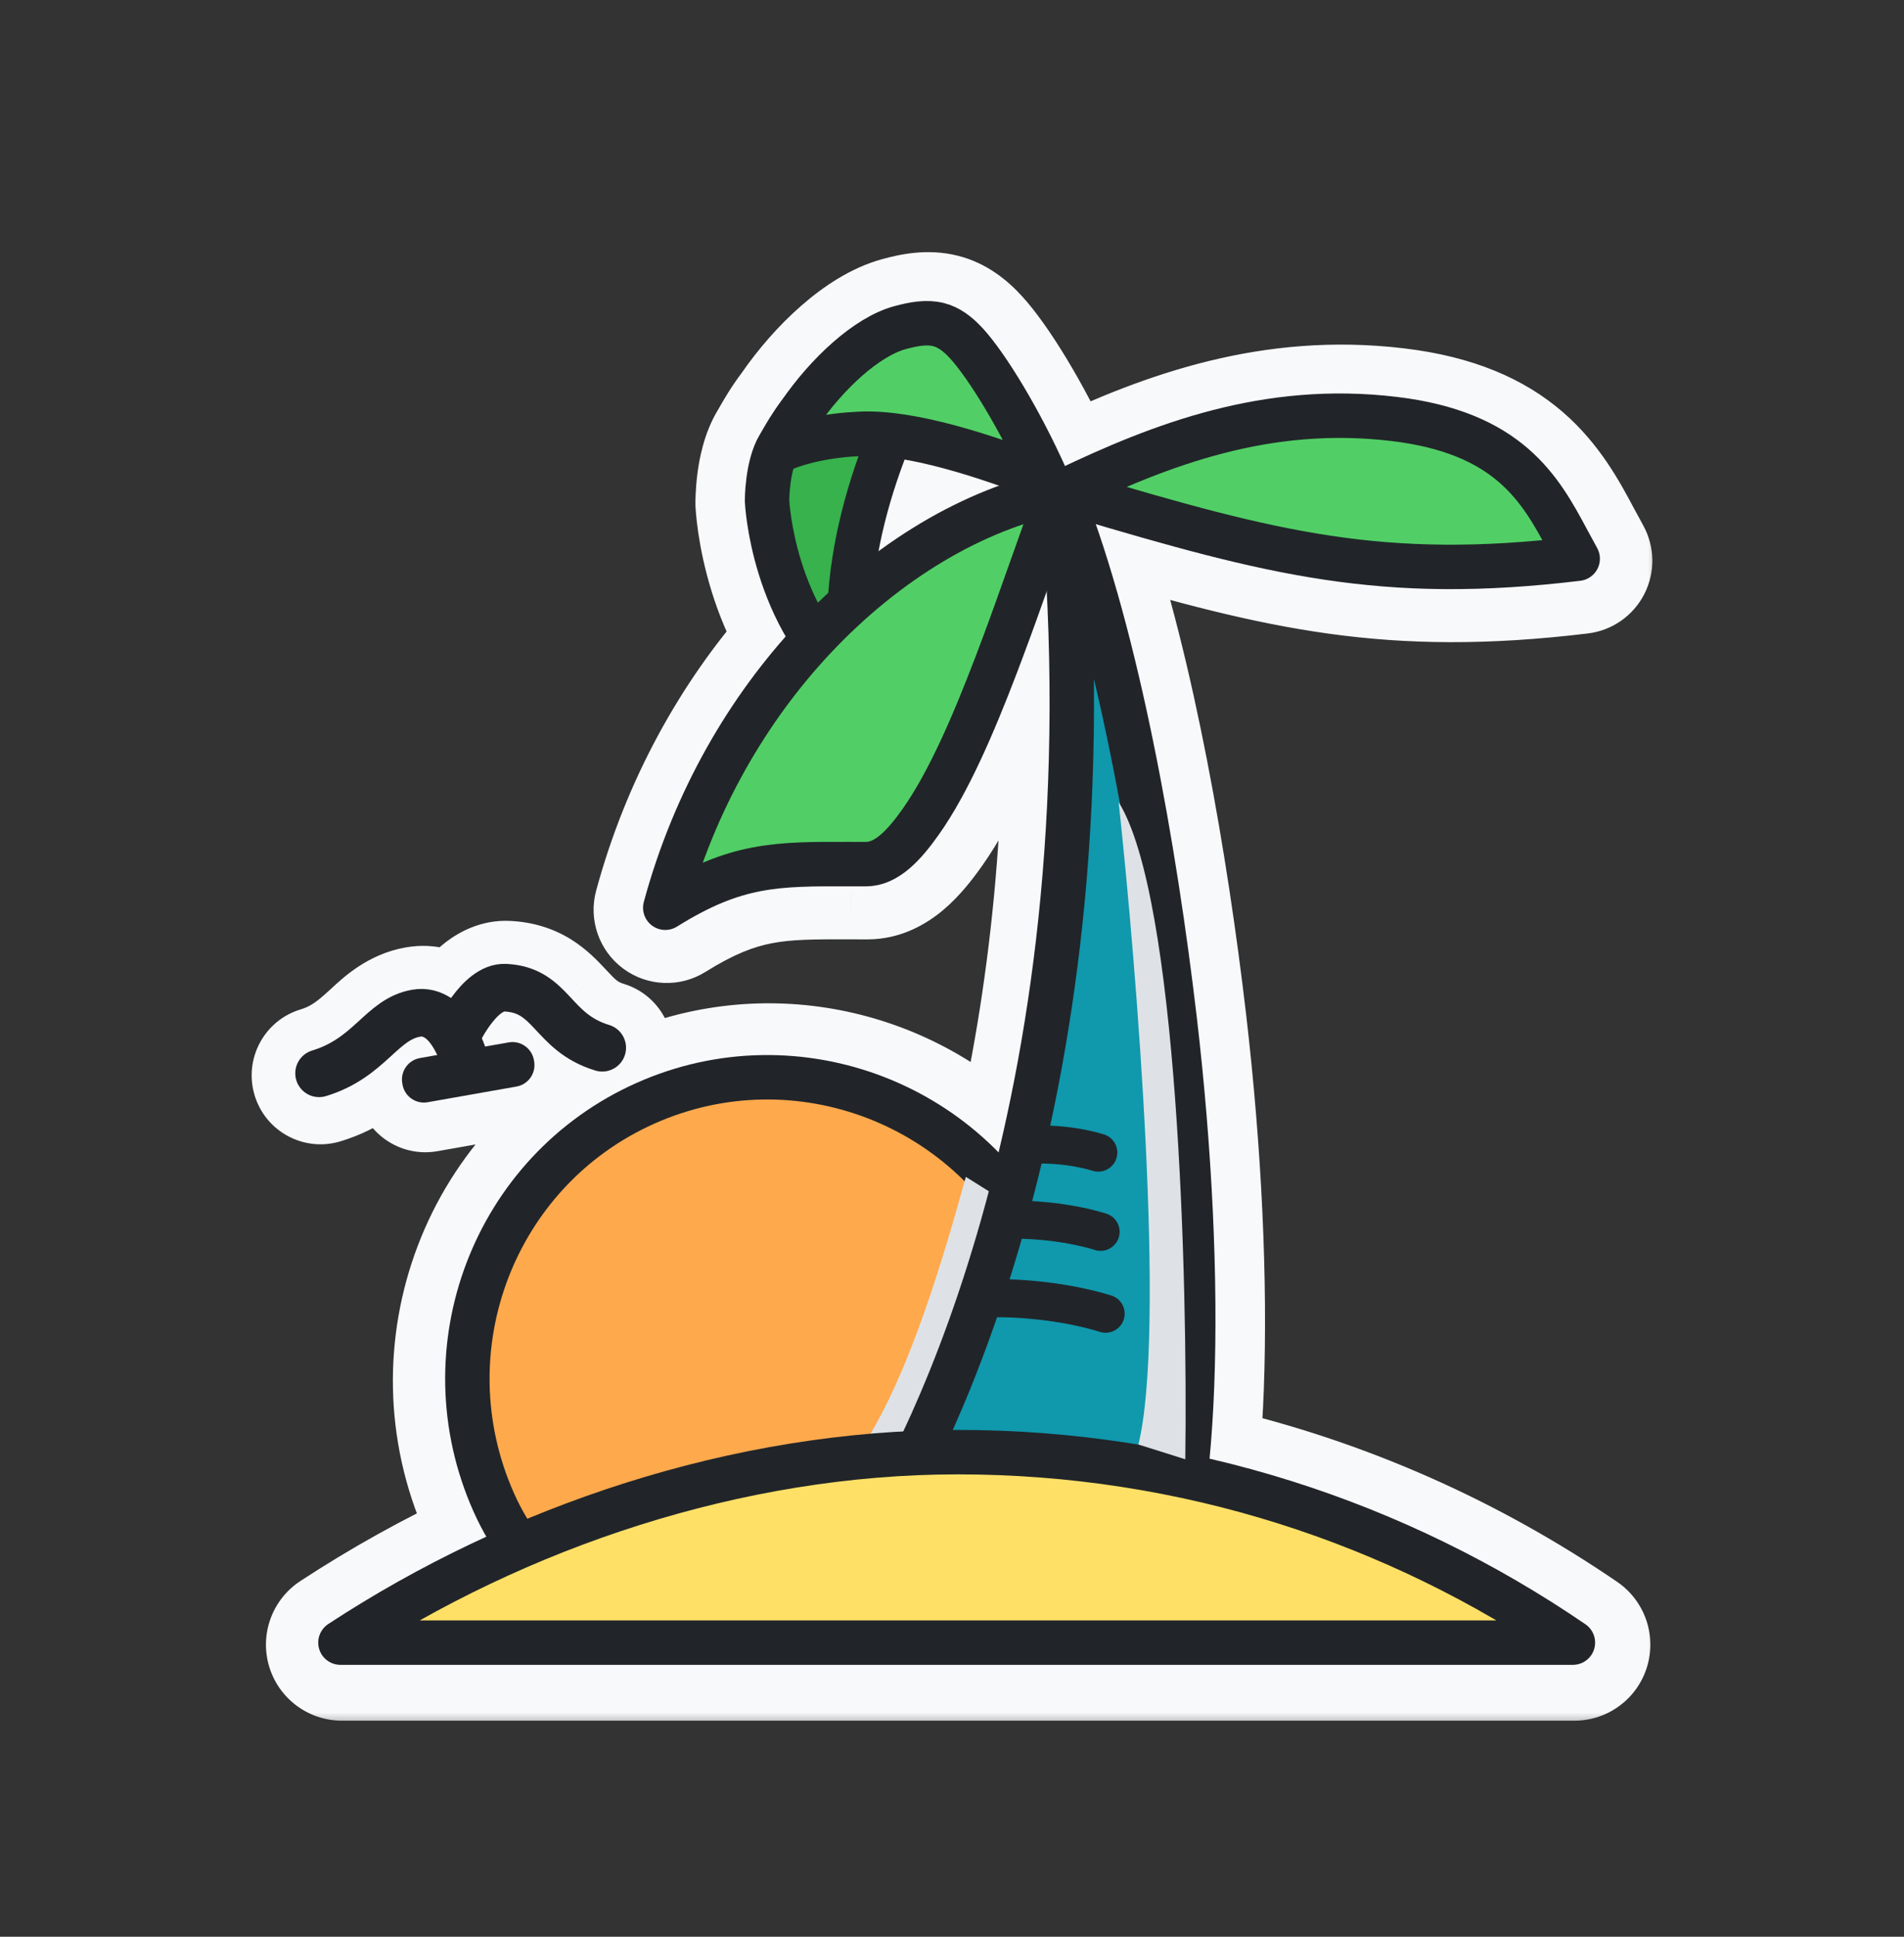 <svg width="60" height="61" viewBox="0 0 60 61" fill="none" xmlns="http://www.w3.org/2000/svg">
<rect x="0" y="0" width="60" height="61" fill="#333333" stroke="none"/>
<mask id="path-1-outside-1_50_4110" maskUnits="userSpaceOnUse" x="7.431" y="7.441" width="45" height="47" fill="black">
<rect fill="white" x="7.431" y="7.441" width="45" height="47"/>
<path fill-rule="evenodd" clip-rule="evenodd" d="M24.589 12.625C25.058 11.943 25.629 11.29 26.232 10.763C26.826 10.242 27.506 9.796 28.193 9.61C28.673 9.479 29.238 9.363 29.819 9.509C30.341 9.641 30.753 9.96 31.107 10.349C31.792 11.101 32.818 12.76 33.659 14.601C36.614 13.217 39.989 11.975 44.069 12.461C46.006 12.692 47.318 13.293 48.269 14.115C49.203 14.922 49.727 15.894 50.156 16.697C50.274 16.918 50.376 17.107 50.469 17.273C50.598 17.508 50.603 17.791 50.481 18.029C50.359 18.267 50.126 18.43 49.861 18.462C43.831 19.188 40.26 18.357 34.639 16.701C36.168 21.158 37.203 27.213 37.775 32.096C38.267 36.295 38.451 40.386 38.327 43.709C38.299 44.449 38.256 45.154 38.197 45.816C42.518 46.818 46.542 48.62 50.117 51.063C50.441 51.284 50.583 51.69 50.467 52.065C50.351 52.44 50.005 52.695 49.613 52.695H10.775C10.38 52.695 10.031 52.435 9.918 52.057C9.805 51.678 9.954 51.27 10.285 51.053C11.798 50.061 13.412 49.162 15.1 48.377C14.99 48.175 14.886 47.963 14.788 47.742C12.449 42.487 14.789 36.33 20.026 33.997C24.048 32.205 28.6 33.192 31.555 36.127C32.623 31.571 33.347 25.825 33.033 19.001C32.963 19.195 32.893 19.391 32.823 19.586L32.822 19.588L32.616 20.155L32.615 20.157C32.546 20.346 32.476 20.536 32.407 20.723L32.405 20.726L32.194 21.286L32.193 21.289C31.462 23.202 30.652 25.087 29.73 26.396C29.448 26.797 29.128 27.201 28.762 27.51C28.392 27.822 27.915 28.087 27.335 28.087C27.161 28.087 26.994 28.086 26.833 28.086H26.833H26.833H26.832H26.832H26.832L26.829 28.086C25.65 28.082 24.832 28.083 24.035 28.237C23.263 28.386 22.48 28.687 21.437 29.338C21.156 29.514 20.797 29.499 20.531 29.302C20.265 29.104 20.147 28.764 20.234 28.445C21.123 25.165 22.716 22.334 24.678 20.098C24.305 19.441 24.045 18.783 23.863 18.198C23.662 17.555 23.551 16.985 23.49 16.573C23.459 16.366 23.441 16.198 23.43 16.079C23.425 16.02 23.421 15.972 23.419 15.938L23.416 15.898L23.416 15.885L23.416 15.881L23.415 15.88C23.415 15.879 23.415 15.878 24.219 15.843L23.415 15.849L23.415 15.848L23.415 15.846L23.415 15.842L23.415 15.828C23.415 15.816 23.415 15.801 23.415 15.781C23.416 15.743 23.417 15.69 23.42 15.625C23.426 15.495 23.439 15.315 23.465 15.111C23.514 14.73 23.624 14.159 23.904 13.694C23.926 13.657 23.952 13.611 23.983 13.558L23.983 13.558L23.983 13.558L23.983 13.558C24.107 13.341 24.301 13.003 24.589 12.625ZM23.415 15.849C23.415 15.859 23.415 15.869 23.415 15.878L24.219 15.843C23.415 15.849 23.415 15.849 23.415 15.849ZM36.897 43.655C36.872 44.313 36.835 44.936 36.786 45.52C35.913 45.355 35.028 45.222 34.133 45.123C34.812 43.428 34.712 41.486 33.739 39.299C33.448 38.645 33.098 38.035 32.699 37.474C33.781 33.222 34.59 27.894 34.535 21.584C35.355 25.062 35.962 28.915 36.354 32.263C36.839 36.403 37.018 40.419 36.897 43.655ZM36.581 47.301C35.45 47.083 34.299 46.922 33.131 46.821C32.337 47.814 31.257 48.657 29.995 49.388C30.614 49.793 31.301 50.187 31.993 50.486C32.438 50.678 32.867 50.822 33.269 50.907H34.72C35.114 50.789 35.457 50.548 35.741 50.131C36.017 49.726 36.286 48.957 36.496 47.808C36.526 47.645 36.554 47.476 36.581 47.301ZM32.105 40.026C33.035 42.116 32.937 43.689 32.233 44.965C31.569 44.927 30.901 44.908 30.229 44.908L30.176 44.908C30.781 43.53 31.427 41.844 32.031 39.864C32.056 39.918 32.081 39.972 32.105 40.026ZM30.229 46.697C29.927 46.697 29.626 46.701 29.325 46.71C29.036 47.279 28.769 47.761 28.537 48.151C29.4 47.696 30.141 47.213 30.75 46.701C30.576 46.698 30.403 46.697 30.229 46.697ZM31.021 38.216C30.244 41.016 29.363 43.272 28.588 44.95C24.51 45.158 20.475 46.129 16.746 47.657C16.631 47.456 16.523 47.243 16.421 47.015C14.481 42.653 16.426 37.559 20.753 35.631C24.425 33.995 28.643 35.16 31.021 38.216ZM27.658 46.805C24.329 47.084 21.037 47.891 17.947 49.102C18.737 49.75 19.68 50.083 20.728 50.187C22.56 50.369 24.743 49.846 26.958 48.9L26.564 48.57L26.922 48.036C27.113 47.752 27.365 47.34 27.658 46.805ZM14.034 50.907C14.725 50.538 15.432 50.188 16.152 49.861C16.532 50.273 16.946 50.62 17.391 50.907H14.034ZM29.722 50.907H26.763C27.186 50.746 27.605 50.572 28.02 50.388C28.201 50.307 28.381 50.224 28.558 50.14C28.915 50.393 29.307 50.655 29.722 50.907ZM46.469 50.907H36.943C37.385 50.242 37.689 49.237 37.903 48.065C37.93 47.915 37.957 47.761 37.981 47.602C40.982 48.317 43.83 49.438 46.469 50.907ZM25.137 14.908C25.105 15.033 25.08 15.172 25.061 15.318C25.042 15.468 25.032 15.602 25.028 15.699C25.026 15.746 25.025 15.784 25.024 15.808L25.024 15.823L25.025 15.832C25.026 15.854 25.029 15.888 25.033 15.933C25.041 16.025 25.056 16.162 25.082 16.336C25.134 16.684 25.228 17.171 25.399 17.719C25.515 18.089 25.662 18.48 25.851 18.872C25.916 18.81 25.982 18.748 26.048 18.686C26.154 17.314 26.479 15.907 26.951 14.547C26.234 14.598 25.62 14.728 25.137 14.908ZM28.622 14.658C28.308 15.496 28.058 16.347 27.886 17.186C28.959 16.422 30.082 15.809 31.22 15.367C30.741 15.204 30.258 15.053 29.785 14.925C29.378 14.815 28.987 14.725 28.622 14.658ZM29.262 13.144C29.51 12.619 29.78 12.106 30.068 11.61C30.428 12.054 30.923 12.811 31.43 13.74C31.024 13.607 30.613 13.482 30.206 13.372C29.892 13.287 29.576 13.21 29.262 13.144ZM27.593 12.923C27.437 12.918 27.284 12.918 27.135 12.925C26.895 12.935 26.66 12.953 26.431 12.979C26.821 12.62 27.325 12.292 27.984 12.09C27.849 12.364 27.718 12.642 27.593 12.923ZM25.636 21.453C24.311 23.029 23.179 24.914 22.374 27.051C22.833 26.871 23.278 26.744 23.73 26.656C24.697 26.47 25.667 26.473 26.791 26.476L26.836 26.476L26.837 26.476C26.998 26.477 27.163 26.477 27.335 26.477C27.401 26.477 27.522 26.451 27.724 26.28C27.93 26.106 28.156 25.836 28.414 25.469C29.208 24.342 29.958 22.629 30.689 20.716L30.689 20.715L30.899 20.16L30.899 20.159C30.967 19.976 31.036 19.791 31.104 19.605L31.104 19.604L31.309 19.04C31.49 18.538 31.669 18.034 31.845 17.537C31.939 17.272 32.033 17.008 32.126 16.747C30.597 17.29 29.053 18.202 27.622 19.437C27.607 20.158 27.667 20.853 27.814 21.503C27.89 21.837 27.745 22.183 27.455 22.364C27.164 22.545 26.79 22.522 26.523 22.306C26.194 22.039 25.899 21.752 25.636 21.453ZM35.866 15.383C40.58 16.75 43.732 17.416 48.482 16.989C48.133 16.365 47.765 15.807 47.217 15.333C46.552 14.759 45.56 14.259 43.879 14.059C40.885 13.702 38.293 14.38 35.866 15.383ZM13.279 33.391L13.906 33.28C13.866 33.192 13.819 33.1 13.764 33.011C13.55 32.666 13.389 32.618 13.272 32.639C12.954 32.695 12.737 32.886 12.271 33.31C11.83 33.712 11.247 34.224 10.296 34.512C9.941 34.619 9.567 34.419 9.46 34.064C9.353 33.71 9.553 33.336 9.907 33.228C10.559 33.031 10.958 32.693 11.369 32.318C11.396 32.294 11.423 32.269 11.452 32.243L11.453 32.241L11.453 32.241C11.829 31.896 12.32 31.445 13.04 31.318C13.553 31.228 13.964 31.379 14.279 31.609C14.301 31.578 14.323 31.546 14.347 31.514C14.507 31.296 14.716 31.051 14.971 30.857C15.224 30.666 15.577 30.483 16.002 30.503C16.484 30.526 16.87 30.656 17.2 30.86C17.514 31.054 17.753 31.303 17.942 31.505L17.988 31.555C18.35 31.941 18.634 32.246 19.219 32.423C19.574 32.53 19.774 32.905 19.667 33.259C19.56 33.614 19.185 33.814 18.831 33.707C17.895 33.423 17.394 32.885 17.029 32.492L16.963 32.422C16.774 32.22 16.642 32.092 16.495 32.001C16.364 31.919 16.198 31.855 15.939 31.843L15.938 31.843C15.938 31.843 15.935 31.843 15.933 31.844C15.928 31.845 15.919 31.847 15.906 31.852C15.878 31.863 15.836 31.885 15.782 31.926C15.67 32.011 15.548 32.144 15.429 32.307C15.312 32.467 15.214 32.631 15.145 32.758C15.144 32.759 15.144 32.761 15.143 32.762C15.179 32.843 15.209 32.919 15.234 32.985C15.242 33.005 15.248 33.024 15.255 33.042L16.079 32.897C16.451 32.831 16.807 33.08 16.872 33.453L16.879 33.493C16.945 33.866 16.696 34.221 16.324 34.287L13.524 34.781C13.152 34.847 12.796 34.598 12.731 34.225L12.724 34.185C12.658 33.812 12.907 33.456 13.279 33.391Z"/>
</mask>
<path fill-rule="evenodd" clip-rule="evenodd" d="M24.589 12.625C25.058 11.943 25.629 11.29 26.232 10.763C26.826 10.242 27.506 9.796 28.193 9.61C28.673 9.479 29.238 9.363 29.819 9.509C30.341 9.641 30.753 9.96 31.107 10.349C31.792 11.101 32.818 12.76 33.659 14.601C36.614 13.217 39.989 11.975 44.069 12.461C46.006 12.692 47.318 13.293 48.269 14.115C49.203 14.922 49.727 15.894 50.156 16.697C50.274 16.918 50.376 17.107 50.469 17.273C50.598 17.508 50.603 17.791 50.481 18.029C50.359 18.267 50.126 18.43 49.861 18.462C43.831 19.188 40.26 18.357 34.639 16.701C36.168 21.158 37.203 27.213 37.775 32.096C38.267 36.295 38.451 40.386 38.327 43.709C38.299 44.449 38.256 45.154 38.197 45.816C42.518 46.818 46.542 48.62 50.117 51.063C50.441 51.284 50.583 51.69 50.467 52.065C50.351 52.44 50.005 52.695 49.613 52.695H10.775C10.38 52.695 10.031 52.435 9.918 52.057C9.805 51.678 9.954 51.27 10.285 51.053C11.798 50.061 13.412 49.162 15.1 48.377C14.99 48.175 14.886 47.963 14.788 47.742C12.449 42.487 14.789 36.33 20.026 33.997C24.048 32.205 28.6 33.192 31.555 36.127C32.623 31.571 33.347 25.825 33.033 19.001C32.963 19.195 32.893 19.391 32.823 19.586L32.822 19.588L32.616 20.155L32.615 20.157C32.546 20.346 32.476 20.536 32.407 20.723L32.405 20.726L32.194 21.286L32.193 21.289C31.462 23.202 30.652 25.087 29.73 26.396C29.448 26.797 29.128 27.201 28.762 27.51C28.392 27.822 27.915 28.087 27.335 28.087C27.161 28.087 26.994 28.086 26.833 28.086H26.833H26.833H26.832H26.832H26.832L26.829 28.086C25.65 28.082 24.832 28.083 24.035 28.237C23.263 28.386 22.48 28.687 21.437 29.338C21.156 29.514 20.797 29.499 20.531 29.302C20.265 29.104 20.147 28.764 20.234 28.445C21.123 25.165 22.716 22.334 24.678 20.098C24.305 19.441 24.045 18.783 23.863 18.198C23.662 17.555 23.551 16.985 23.49 16.573C23.459 16.366 23.441 16.198 23.43 16.079C23.425 16.02 23.421 15.972 23.419 15.938L23.416 15.898L23.416 15.885L23.416 15.881L23.415 15.88C23.415 15.879 23.415 15.878 24.219 15.843L23.415 15.849L23.415 15.848L23.415 15.846L23.415 15.842L23.415 15.828C23.415 15.816 23.415 15.801 23.415 15.781C23.416 15.743 23.417 15.69 23.42 15.625C23.426 15.495 23.439 15.315 23.465 15.111C23.514 14.73 23.624 14.159 23.904 13.694C23.926 13.657 23.952 13.611 23.983 13.558L23.983 13.558L23.983 13.558L23.983 13.558C24.107 13.341 24.301 13.003 24.589 12.625ZM23.415 15.849C23.415 15.859 23.415 15.869 23.415 15.878L24.219 15.843C23.415 15.849 23.415 15.849 23.415 15.849ZM36.897 43.655C36.872 44.313 36.835 44.936 36.786 45.52C35.913 45.355 35.028 45.222 34.133 45.123C34.812 43.428 34.712 41.486 33.739 39.299C33.448 38.645 33.098 38.035 32.699 37.474C33.781 33.222 34.59 27.894 34.535 21.584C35.355 25.062 35.962 28.915 36.354 32.263C36.839 36.403 37.018 40.419 36.897 43.655ZM36.581 47.301C35.45 47.083 34.299 46.922 33.131 46.821C32.337 47.814 31.257 48.657 29.995 49.388C30.614 49.793 31.301 50.187 31.993 50.486C32.438 50.678 32.867 50.822 33.269 50.907H34.72C35.114 50.789 35.457 50.548 35.741 50.131C36.017 49.726 36.286 48.957 36.496 47.808C36.526 47.645 36.554 47.476 36.581 47.301ZM32.105 40.026C33.035 42.116 32.937 43.689 32.233 44.965C31.569 44.927 30.901 44.908 30.229 44.908L30.176 44.908C30.781 43.53 31.427 41.844 32.031 39.864C32.056 39.918 32.081 39.972 32.105 40.026ZM30.229 46.697C29.927 46.697 29.626 46.701 29.325 46.71C29.036 47.279 28.769 47.761 28.537 48.151C29.4 47.696 30.141 47.213 30.75 46.701C30.576 46.698 30.403 46.697 30.229 46.697ZM31.021 38.216C30.244 41.016 29.363 43.272 28.588 44.95C24.51 45.158 20.475 46.129 16.746 47.657C16.631 47.456 16.523 47.243 16.421 47.015C14.481 42.653 16.426 37.559 20.753 35.631C24.425 33.995 28.643 35.16 31.021 38.216ZM27.658 46.805C24.329 47.084 21.037 47.891 17.947 49.102C18.737 49.75 19.68 50.083 20.728 50.187C22.56 50.369 24.743 49.846 26.958 48.9L26.564 48.57L26.922 48.036C27.113 47.752 27.365 47.34 27.658 46.805ZM14.034 50.907C14.725 50.538 15.432 50.188 16.152 49.861C16.532 50.273 16.946 50.62 17.391 50.907H14.034ZM29.722 50.907H26.763C27.186 50.746 27.605 50.572 28.02 50.388C28.201 50.307 28.381 50.224 28.558 50.14C28.915 50.393 29.307 50.655 29.722 50.907ZM46.469 50.907H36.943C37.385 50.242 37.689 49.237 37.903 48.065C37.93 47.915 37.957 47.761 37.981 47.602C40.982 48.317 43.83 49.438 46.469 50.907ZM25.137 14.908C25.105 15.033 25.08 15.172 25.061 15.318C25.042 15.468 25.032 15.602 25.028 15.699C25.026 15.746 25.025 15.784 25.024 15.808L25.024 15.823L25.025 15.832C25.026 15.854 25.029 15.888 25.033 15.933C25.041 16.025 25.056 16.162 25.082 16.336C25.134 16.684 25.228 17.171 25.399 17.719C25.515 18.089 25.662 18.48 25.851 18.872C25.916 18.81 25.982 18.748 26.048 18.686C26.154 17.314 26.479 15.907 26.951 14.547C26.234 14.598 25.62 14.728 25.137 14.908ZM28.622 14.658C28.308 15.496 28.058 16.347 27.886 17.186C28.959 16.422 30.082 15.809 31.22 15.367C30.741 15.204 30.258 15.053 29.785 14.925C29.378 14.815 28.987 14.725 28.622 14.658ZM29.262 13.144C29.51 12.619 29.78 12.106 30.068 11.61C30.428 12.054 30.923 12.811 31.43 13.74C31.024 13.607 30.613 13.482 30.206 13.372C29.892 13.287 29.576 13.21 29.262 13.144ZM27.593 12.923C27.437 12.918 27.284 12.918 27.135 12.925C26.895 12.935 26.66 12.953 26.431 12.979C26.821 12.62 27.325 12.292 27.984 12.09C27.849 12.364 27.718 12.642 27.593 12.923ZM25.636 21.453C24.311 23.029 23.179 24.914 22.374 27.051C22.833 26.871 23.278 26.744 23.73 26.656C24.697 26.47 25.667 26.473 26.791 26.476L26.836 26.476L26.837 26.476C26.998 26.477 27.163 26.477 27.335 26.477C27.401 26.477 27.522 26.451 27.724 26.28C27.93 26.106 28.156 25.836 28.414 25.469C29.208 24.342 29.958 22.629 30.689 20.716L30.689 20.715L30.899 20.16L30.899 20.159C30.967 19.976 31.036 19.791 31.104 19.605L31.104 19.604L31.309 19.04C31.49 18.538 31.669 18.034 31.845 17.537C31.939 17.272 32.033 17.008 32.126 16.747C30.597 17.29 29.053 18.202 27.622 19.437C27.607 20.158 27.667 20.853 27.814 21.503C27.89 21.837 27.745 22.183 27.455 22.364C27.164 22.545 26.79 22.522 26.523 22.306C26.194 22.039 25.899 21.752 25.636 21.453ZM35.866 15.383C40.58 16.75 43.732 17.416 48.482 16.989C48.133 16.365 47.765 15.807 47.217 15.333C46.552 14.759 45.56 14.259 43.879 14.059C40.885 13.702 38.293 14.38 35.866 15.383ZM13.279 33.391L13.906 33.28C13.866 33.192 13.819 33.1 13.764 33.011C13.55 32.666 13.389 32.618 13.272 32.639C12.954 32.695 12.737 32.886 12.271 33.31C11.83 33.712 11.247 34.224 10.296 34.512C9.941 34.619 9.567 34.419 9.46 34.064C9.353 33.71 9.553 33.336 9.907 33.228C10.559 33.031 10.958 32.693 11.369 32.318C11.396 32.294 11.423 32.269 11.452 32.243L11.453 32.241L11.453 32.241C11.829 31.896 12.32 31.445 13.04 31.318C13.553 31.228 13.964 31.379 14.279 31.609C14.301 31.578 14.323 31.546 14.347 31.514C14.507 31.296 14.716 31.051 14.971 30.857C15.224 30.666 15.577 30.483 16.002 30.503C16.484 30.526 16.87 30.656 17.2 30.86C17.514 31.054 17.753 31.303 17.942 31.505L17.988 31.555C18.35 31.941 18.634 32.246 19.219 32.423C19.574 32.53 19.774 32.905 19.667 33.259C19.56 33.614 19.185 33.814 18.831 33.707C17.895 33.423 17.394 32.885 17.029 32.492L16.963 32.422C16.774 32.22 16.642 32.092 16.495 32.001C16.364 31.919 16.198 31.855 15.939 31.843L15.938 31.843C15.938 31.843 15.935 31.843 15.933 31.844C15.928 31.845 15.919 31.847 15.906 31.852C15.878 31.863 15.836 31.885 15.782 31.926C15.67 32.011 15.548 32.144 15.429 32.307C15.312 32.467 15.214 32.631 15.145 32.758C15.144 32.759 15.144 32.761 15.143 32.762C15.179 32.843 15.209 32.919 15.234 32.985C15.242 33.005 15.248 33.024 15.255 33.042L16.079 32.897C16.451 32.831 16.807 33.08 16.872 33.453L16.879 33.493C16.945 33.866 16.696 34.221 16.324 34.287L13.524 34.781C13.152 34.847 12.796 34.598 12.731 34.225L12.724 34.185C12.658 33.812 12.907 33.456 13.279 33.391Z" fill="#F8F9FA"/>
<path d="M26.232 10.763L27.219 11.892L27.219 11.892L26.232 10.763ZM24.589 12.625L25.784 13.531C25.797 13.513 25.811 13.494 25.824 13.475L24.589 12.625ZM28.193 9.61L28.587 11.057L28.587 11.057L28.193 9.61ZM29.819 9.509L29.452 10.964L29.452 10.964L29.819 9.509ZM31.107 10.349L29.998 11.359L29.998 11.359L31.107 10.349ZM33.659 14.601L32.294 15.225C32.461 15.589 32.766 15.871 33.142 16.009C33.517 16.148 33.933 16.13 34.295 15.96L33.659 14.601ZM44.069 12.461L44.247 10.972L44.247 10.972L44.069 12.461ZM48.269 14.115L49.25 12.98L49.25 12.98L48.269 14.115ZM50.156 16.697L48.833 17.404L48.834 17.406L50.156 16.697ZM50.469 17.273L51.782 16.548L51.782 16.548L50.469 17.273ZM49.861 18.462L50.04 19.951L50.04 19.951L49.861 18.462ZM34.639 16.701L35.063 15.263C34.525 15.104 33.943 15.259 33.555 15.664C33.167 16.07 33.038 16.658 33.22 17.188L34.639 16.701ZM37.775 32.096L36.285 32.271L36.285 32.271L37.775 32.096ZM38.327 43.709L36.828 43.652L36.828 43.652L38.327 43.709ZM38.197 45.816L36.703 45.683C36.636 46.428 37.129 47.108 37.858 47.277L38.197 45.816ZM50.117 51.063L49.271 52.301L49.271 52.301L50.117 51.063ZM9.918 52.057L11.356 51.628L11.356 51.628L9.918 52.057ZM10.285 51.053L11.107 52.308L11.107 52.308L10.285 51.053ZM15.1 48.377L15.733 49.737C16.108 49.562 16.395 49.24 16.525 48.846C16.654 48.453 16.616 48.023 16.418 47.66L15.1 48.377ZM14.788 47.742L16.158 47.133L16.158 47.133L14.788 47.742ZM20.026 33.997L20.637 35.367L20.637 35.367L20.026 33.997ZM31.555 36.127L30.498 37.191C30.884 37.574 31.447 37.718 31.969 37.569C32.492 37.419 32.892 36.998 33.016 36.469L31.555 36.127ZM33.033 19.001L34.531 18.932C34.498 18.216 33.963 17.623 33.255 17.517C32.546 17.411 31.861 17.821 31.62 18.496L33.033 19.001ZM32.823 19.586L34.233 20.096L34.234 20.095L32.823 19.586ZM32.822 19.588L34.232 20.1L34.233 20.098L32.822 19.588ZM32.616 20.155L34.025 20.669L34.026 20.667L32.616 20.155ZM32.615 20.157L34.024 20.672L34.025 20.671L32.615 20.157ZM32.407 20.723L33.811 21.25L33.812 21.247L32.407 20.723ZM32.405 20.726L33.809 21.255L33.81 21.253L32.405 20.726ZM32.194 21.286L33.596 21.818L33.597 21.816L32.194 21.286ZM32.193 21.289L33.594 21.824L33.595 21.821L32.193 21.289ZM29.73 26.396L30.956 27.26L30.956 27.26L29.73 26.396ZM28.762 27.51L29.73 28.656L29.73 28.656L28.762 27.51ZM26.833 28.086L26.838 26.586H26.833V28.086ZM26.832 28.086L26.827 29.586H26.832V28.086ZM26.829 28.086L26.824 29.586L26.825 29.586L26.829 28.086ZM24.035 28.237L23.751 26.764L23.751 26.764L24.035 28.237ZM21.437 29.338L20.642 28.066L20.642 28.066L21.437 29.338ZM20.531 29.302L21.425 28.097L21.425 28.097L20.531 29.302ZM20.234 28.445L21.682 28.838L21.682 28.838L20.234 28.445ZM24.678 20.098L25.805 21.088C26.226 20.608 26.297 19.915 25.983 19.359L24.678 20.098ZM23.863 18.198L22.431 18.645L22.431 18.645L23.863 18.198ZM23.49 16.573L22.006 16.793L22.006 16.793L23.49 16.573ZM23.43 16.079L21.936 16.215L21.936 16.215L23.43 16.079ZM23.419 15.938L21.922 16.03L21.922 16.038L23.419 15.938ZM23.416 15.898L21.918 15.976L21.919 15.989L23.416 15.898ZM23.416 15.885L21.917 15.957L21.918 15.963L23.416 15.885ZM23.416 15.881L21.917 15.949L21.917 15.953L23.416 15.881ZM23.415 15.88L21.917 15.946L21.917 15.948L23.415 15.88ZM24.219 15.843L24.285 17.342C25.102 17.306 25.739 16.623 25.719 15.805C25.698 14.988 25.026 14.338 24.209 14.343L24.219 15.843ZM23.415 15.848L21.915 15.855L21.915 15.858L23.415 15.848ZM23.415 15.846L21.915 15.851L21.915 15.854L23.415 15.846ZM23.415 15.842L21.915 15.84L21.915 15.847L23.415 15.842ZM23.415 15.828L21.915 15.821L21.915 15.826L23.415 15.828ZM23.415 15.781L21.915 15.756L21.915 15.756L23.415 15.781ZM23.42 15.625L21.922 15.556L21.922 15.556L23.42 15.625ZM23.465 15.111L21.977 14.919L21.977 14.919L23.465 15.111ZM23.904 13.694L22.618 12.921L22.618 12.921L23.904 13.694ZM23.983 13.558L22.697 12.787C22.692 12.795 22.687 12.803 22.682 12.812L23.983 13.558ZM23.983 13.558L25.269 14.33C25.274 14.321 25.28 14.312 25.285 14.302L23.983 13.558ZM23.983 13.558L25.285 14.302L25.292 14.291L23.983 13.558ZM23.983 13.558L22.682 12.811C22.679 12.816 22.677 12.821 22.674 12.825L23.983 13.558ZM23.415 15.878L21.917 15.944C21.934 16.341 22.109 16.715 22.402 16.984C22.695 17.253 23.083 17.394 23.481 17.377L23.415 15.878ZM36.786 45.52L36.508 46.993C36.925 47.072 37.356 46.971 37.694 46.714C38.032 46.456 38.246 46.068 38.281 45.645L36.786 45.52ZM36.897 43.655L38.396 43.711L38.396 43.711L36.897 43.655ZM34.133 45.123L32.741 44.565C32.566 45 32.605 45.492 32.846 45.894C33.087 46.296 33.502 46.562 33.968 46.614L34.133 45.123ZM33.739 39.299L32.368 39.908L32.368 39.908L33.739 39.299ZM32.699 37.474L31.245 37.104C31.137 37.532 31.221 37.985 31.477 38.344L32.699 37.474ZM34.535 21.584L35.995 21.24C35.819 20.497 35.113 20.004 34.355 20.095C33.596 20.187 33.028 20.834 33.035 21.598L34.535 21.584ZM36.354 32.263L37.844 32.088L37.844 32.088L36.354 32.263ZM33.131 46.821L33.26 45.327C32.76 45.284 32.273 45.493 31.959 45.884L33.131 46.821ZM36.581 47.301L38.063 47.528C38.185 46.731 37.656 45.981 36.865 45.828L36.581 47.301ZM29.995 49.388L29.243 48.09C28.792 48.352 28.509 48.828 28.496 49.348C28.482 49.869 28.739 50.359 29.175 50.644L29.995 49.388ZM31.993 50.486L32.587 49.108L32.587 49.108L31.993 50.486ZM33.269 50.907L32.957 52.374C33.06 52.396 33.164 52.407 33.269 52.407V50.907ZM34.72 50.907V52.407C34.865 52.407 35.009 52.386 35.148 52.344L34.72 50.907ZM35.741 50.131L34.502 49.286L34.502 49.286L35.741 50.131ZM36.496 47.808L35.02 47.539L35.02 47.539L36.496 47.808ZM32.233 44.965L32.148 46.462C32.724 46.495 33.267 46.194 33.546 45.689L32.233 44.965ZM32.105 40.026L33.476 39.417L33.476 39.417L32.105 40.026ZM30.229 44.908L30.229 43.408L30.227 43.408L30.229 44.908ZM30.176 44.908L28.802 44.305C28.599 44.769 28.643 45.305 28.92 45.729C29.198 46.153 29.67 46.409 30.177 46.408L30.176 44.908ZM32.031 39.864L33.389 39.227C33.126 38.665 32.543 38.324 31.924 38.368C31.305 38.412 30.778 38.833 30.597 39.426L32.031 39.864ZM29.325 46.71L29.28 45.211C28.732 45.227 28.237 45.541 27.988 46.03L29.325 46.71ZM28.537 48.151L27.247 47.386C26.904 47.964 26.988 48.699 27.451 49.186C27.914 49.672 28.644 49.792 29.238 49.478L28.537 48.151ZM30.75 46.701L31.715 47.848C32.194 47.445 32.373 46.787 32.163 46.197C31.953 45.608 31.398 45.21 30.773 45.201L30.75 46.701ZM28.588 44.95L28.665 46.448C29.222 46.42 29.717 46.085 29.95 45.579L28.588 44.95ZM31.021 38.216L32.467 38.617C32.594 38.159 32.497 37.669 32.205 37.294L31.021 38.216ZM16.746 47.657L15.446 48.405C15.821 49.056 16.62 49.33 17.315 49.045L16.746 47.657ZM16.421 47.015L15.051 47.624L15.051 47.624L16.421 47.015ZM20.753 35.631L21.363 37.001L21.363 37.001L20.753 35.631ZM17.947 49.102L17.399 47.706C16.904 47.9 16.548 48.342 16.465 48.868C16.382 49.394 16.584 49.924 16.995 50.262L17.947 49.102ZM27.658 46.805L28.973 47.527C29.239 47.042 29.217 46.451 28.916 45.988C28.615 45.525 28.083 45.264 27.533 45.31L27.658 46.805ZM20.728 50.187L20.579 51.68L20.579 51.68L20.728 50.187ZM26.958 48.9L27.547 50.28C28.027 50.075 28.366 49.636 28.442 49.12C28.518 48.604 28.321 48.085 27.921 47.75L26.958 48.9ZM26.564 48.57L25.318 47.735C24.891 48.372 25.013 49.228 25.601 49.72L26.564 48.57ZM26.922 48.036L25.676 47.201L25.676 47.201L26.922 48.036ZM16.152 49.861L17.256 48.845C16.817 48.368 16.122 48.227 15.532 48.495L16.152 49.861ZM14.034 50.907L13.327 49.584C12.72 49.908 12.412 50.604 12.579 51.271C12.746 51.939 13.346 52.407 14.034 52.407V50.907ZM17.391 50.907V52.407C18.056 52.407 18.641 51.969 18.829 51.331C19.017 50.693 18.763 50.008 18.204 49.647L17.391 50.907ZM26.763 50.907L26.231 49.505C25.554 49.761 25.157 50.465 25.288 51.178C25.418 51.89 26.039 52.407 26.763 52.407V50.907ZM29.722 50.907V52.407C30.395 52.407 30.985 51.959 31.166 51.311C31.348 50.664 31.076 49.974 30.501 49.625L29.722 50.907ZM28.02 50.388L27.409 49.018L27.409 49.018L28.02 50.388ZM28.558 50.14L29.425 48.916C28.982 48.603 28.405 48.553 27.915 48.785L28.558 50.14ZM36.943 50.907L35.694 50.076C35.388 50.537 35.36 51.128 35.621 51.615C35.882 52.103 36.39 52.407 36.943 52.407V50.907ZM46.469 50.907V52.407C47.152 52.407 47.749 51.945 47.921 51.284C48.092 50.622 47.795 49.929 47.198 49.596L46.469 50.907ZM37.903 48.065L36.427 47.795L36.427 47.795L37.903 48.065ZM37.981 47.602L38.329 46.143C37.922 46.047 37.494 46.124 37.146 46.356C36.799 46.589 36.565 46.956 36.5 47.369L37.981 47.602ZM25.061 15.318L23.573 15.125L23.573 15.125L25.061 15.318ZM25.137 14.908L24.613 13.503C24.152 13.675 23.805 14.062 23.683 14.539L25.137 14.908ZM25.028 15.699L23.529 15.63L23.529 15.63L25.028 15.699ZM25.024 15.808L23.524 15.783L23.524 15.792L25.024 15.808ZM25.024 15.823L23.524 15.806C23.524 15.842 23.525 15.878 23.527 15.914L25.024 15.823ZM25.025 15.832L23.527 15.924L23.528 15.931L25.025 15.832ZM25.033 15.933L26.527 15.797L26.527 15.797L25.033 15.933ZM25.082 16.336L23.598 16.556L23.598 16.556L25.082 16.336ZM25.399 17.719L26.831 17.273L26.831 17.273L25.399 17.719ZM25.851 18.872L24.5 19.524C24.709 19.956 25.112 20.263 25.584 20.348C26.057 20.433 26.542 20.288 26.888 19.956L25.851 18.872ZM26.048 18.686L27.07 19.785C27.345 19.528 27.514 19.178 27.544 18.802L26.048 18.686ZM26.951 14.547L28.368 15.039C28.534 14.563 28.449 14.035 28.142 13.635C27.835 13.234 27.348 13.015 26.845 13.051L26.951 14.547ZM27.886 17.186L26.416 16.884C26.293 17.488 26.551 18.106 27.067 18.443C27.583 18.779 28.253 18.765 28.755 18.408L27.886 17.186ZM28.622 14.658L28.89 13.182C28.176 13.052 27.471 13.452 27.217 14.133L28.622 14.658ZM31.22 15.367L31.763 16.765C32.351 16.536 32.733 15.964 32.719 15.334C32.706 14.703 32.299 14.149 31.702 13.946L31.22 15.367ZM29.785 14.925L30.177 13.478L30.177 13.478L29.785 14.925ZM30.068 11.61L31.234 10.666C30.923 10.283 30.445 10.076 29.953 10.114C29.461 10.152 29.02 10.43 28.772 10.856L30.068 11.61ZM29.262 13.144L27.906 12.503C27.71 12.918 27.714 13.4 27.919 13.811C28.123 14.222 28.504 14.517 28.953 14.611L29.262 13.144ZM31.43 13.74L30.962 15.166C31.547 15.357 32.189 15.172 32.583 14.7C32.976 14.227 33.041 13.562 32.746 13.022L31.43 13.74ZM30.206 13.372L29.814 14.82L29.814 14.82L30.206 13.372ZM27.135 12.925L27.07 11.426L27.07 11.426L27.135 12.925ZM27.593 12.923L27.542 14.422C28.154 14.443 28.716 14.091 28.965 13.532L27.593 12.923ZM26.431 12.979L25.416 11.874C24.938 12.313 24.797 13.009 25.066 13.6C25.334 14.19 25.952 14.541 26.597 14.469L26.431 12.979ZM27.984 12.09L29.328 12.756C29.594 12.219 29.515 11.576 29.128 11.119C28.74 10.663 28.118 10.481 27.545 10.656L27.984 12.09ZM22.374 27.051L20.97 26.522C20.761 27.077 20.898 27.703 21.32 28.119C21.742 28.535 22.369 28.664 22.921 28.447L22.374 27.051ZM25.636 21.453L26.762 20.462C26.474 20.134 26.056 19.948 25.619 19.953C25.182 19.958 24.769 20.153 24.487 20.488L25.636 21.453ZM23.73 26.656L23.445 25.184L23.445 25.184L23.73 26.656ZM26.791 26.476L26.796 24.976L26.796 24.976L26.791 26.476ZM26.836 26.476L26.844 24.976L26.84 24.976L26.836 26.476ZM26.837 26.476L26.829 27.976L26.832 27.976L26.837 26.476ZM27.724 26.28L26.756 25.134L26.756 25.134L27.724 26.28ZM28.414 25.469L29.64 26.333L29.64 26.333L28.414 25.469ZM30.689 20.716L29.288 20.181L29.287 20.181L30.689 20.716ZM30.689 20.715L32.09 21.25L32.093 21.244L30.689 20.715ZM30.899 20.16L32.302 20.69L32.304 20.684L30.899 20.16ZM30.899 20.159L29.494 19.635L29.494 19.635L30.899 20.159ZM31.104 19.605L32.512 20.12L32.513 20.12L31.104 19.605ZM31.104 19.604L32.513 20.119L32.514 20.116L31.104 19.604ZM31.309 19.04L32.719 19.552L32.72 19.549L31.309 19.04ZM31.845 17.537L33.259 18.039L33.259 18.039L31.845 17.537ZM32.126 16.747L33.539 17.25C33.733 16.705 33.596 16.096 33.187 15.687C32.778 15.277 32.169 15.139 31.623 15.333L32.126 16.747ZM27.622 19.437L26.642 18.301C26.32 18.579 26.131 18.98 26.122 19.406L27.622 19.437ZM27.814 21.503L29.277 21.172L29.277 21.172L27.814 21.503ZM27.455 22.364L28.247 23.637L28.247 23.637L27.455 22.364ZM26.523 22.306L25.581 23.473L25.581 23.473L26.523 22.306ZM48.482 16.989L48.617 18.483C49.123 18.437 49.572 18.138 49.809 17.689C50.046 17.239 50.039 16.699 49.791 16.256L48.482 16.989ZM35.866 15.383L35.293 13.997C34.704 14.241 34.333 14.829 34.368 15.466C34.403 16.102 34.836 16.647 35.449 16.824L35.866 15.383ZM47.217 15.333L46.236 16.468L46.236 16.468L47.217 15.333ZM43.879 14.059L44.056 12.569L44.056 12.569L43.879 14.059ZM13.906 33.28L14.166 34.757C14.622 34.677 15.016 34.39 15.232 33.98C15.448 33.571 15.463 33.084 15.273 32.662L13.906 33.28ZM13.279 33.391L13.019 31.913L13.019 31.913L13.279 33.391ZM13.764 33.011L15.04 32.222L15.04 32.222L13.764 33.011ZM13.272 32.639L13.533 34.116L13.533 34.116L13.272 32.639ZM12.271 33.31L13.281 34.42L13.281 34.42L12.271 33.31ZM10.296 34.512L10.731 35.947L10.731 35.947L10.296 34.512ZM9.46 34.064L10.896 33.63L10.896 33.63L9.46 34.064ZM9.907 33.228L10.342 34.664L10.342 34.664L9.907 33.228ZM11.369 32.318L10.36 31.209L10.36 31.209L11.369 32.318ZM11.452 32.243L10.437 31.138L10.437 31.138L11.452 32.243ZM11.453 32.241L12.467 33.346L12.474 33.34L11.453 32.241ZM11.453 32.241L10.439 31.136L10.432 31.142L11.453 32.241ZM13.04 31.318L13.3 32.795L13.3 32.795L13.04 31.318ZM14.279 31.609L13.395 32.821C13.721 33.059 14.129 33.156 14.528 33.089C14.926 33.022 15.28 32.797 15.511 32.465L14.279 31.609ZM14.347 31.514L15.557 32.401L15.557 32.401L14.347 31.514ZM14.971 30.857L14.064 29.663L14.064 29.663L14.971 30.857ZM16.002 30.503L16.074 29.005L16.074 29.005L16.002 30.503ZM17.2 30.86L16.411 32.136L16.411 32.136L17.2 30.86ZM17.942 31.505L19.037 30.48L19.036 30.479L17.942 31.505ZM17.988 31.555L19.084 30.53L19.084 30.53L17.988 31.555ZM19.219 32.423L19.654 30.987L19.654 30.987L19.219 32.423ZM19.667 33.259L18.231 32.825L18.231 32.825L19.667 33.259ZM18.831 33.707L19.266 32.271L19.266 32.271L18.831 33.707ZM17.029 32.492L18.127 31.471L18.126 31.469L17.029 32.492ZM16.963 32.422L18.06 31.399L18.058 31.396L16.963 32.422ZM16.495 32.001L15.706 33.276L15.706 33.276L16.495 32.001ZM15.939 31.843L16.01 30.345C15.964 30.343 15.918 30.343 15.873 30.345L15.939 31.843ZM15.938 31.843L15.872 30.345C15.851 30.346 15.83 30.347 15.809 30.349L15.938 31.843ZM15.933 31.844L15.67 30.367L15.67 30.367L15.933 31.844ZM15.906 31.852L15.365 30.453L15.365 30.453L15.906 31.852ZM15.782 31.926L14.875 30.731L14.875 30.731L15.782 31.926ZM15.429 32.307L16.639 33.194L16.639 33.194L15.429 32.307ZM15.145 32.758L13.828 32.041L13.827 32.041L15.145 32.758ZM15.143 32.762L13.825 32.045C13.603 32.454 13.583 32.942 13.771 33.367L15.143 32.762ZM15.234 32.985L13.83 33.513L13.83 33.513L15.234 32.985ZM15.255 33.042L13.844 33.55C14.091 34.237 14.797 34.646 15.516 34.519L15.255 33.042ZM16.079 32.897L16.339 34.374L16.339 34.374L16.079 32.897ZM16.872 33.453L18.349 33.193L18.349 33.193L16.872 33.453ZM16.879 33.493L15.402 33.753L15.402 33.753L16.879 33.493ZM16.324 34.287L16.584 35.764L16.584 35.764L16.324 34.287ZM13.524 34.781L13.264 33.304L13.264 33.304L13.524 34.781ZM12.731 34.225L11.254 34.485L11.254 34.485L12.731 34.225ZM12.724 34.185L14.201 33.925L14.201 33.925L12.724 34.185ZM25.244 9.634C24.539 10.25 23.887 10.999 23.353 11.774L25.824 13.475C26.23 12.886 26.719 12.329 27.219 11.892L25.244 9.634ZM27.8 8.162C26.802 8.434 25.921 9.041 25.244 9.634L27.219 11.892C27.732 11.443 28.211 11.159 28.587 11.057L27.8 8.162ZM30.185 8.055C29.207 7.808 28.32 8.021 27.8 8.162L28.587 11.057C29.026 10.938 29.269 10.918 29.452 10.964L30.185 8.055ZM32.215 9.339C31.755 8.833 31.102 8.286 30.185 8.055L29.452 10.964C29.581 10.996 29.751 11.088 29.998 11.359L32.215 9.339ZM35.023 13.978C34.155 12.077 33.052 10.257 32.215 9.339L29.998 11.359C30.531 11.944 31.48 13.443 32.294 15.225L35.023 13.978ZM44.247 10.972C39.745 10.435 36.057 11.821 33.022 13.243L34.295 15.96C37.17 14.613 40.233 13.514 43.892 13.95L44.247 10.972ZM49.25 12.98C48.031 11.927 46.422 11.231 44.247 10.972L43.892 13.95C45.59 14.153 46.604 14.659 47.288 15.25L49.25 12.98ZM51.479 15.99C51.054 15.195 50.418 13.99 49.25 12.98L47.288 15.25C47.987 15.854 48.399 16.593 48.833 17.404L51.479 15.99ZM51.782 16.548C51.694 16.389 51.595 16.206 51.478 15.988L48.834 17.406C48.953 17.629 49.059 17.824 49.156 17.999L51.782 16.548ZM51.816 18.712C52.165 18.03 52.152 17.219 51.782 16.548L49.156 17.999C49.044 17.797 49.04 17.552 49.145 17.346L51.816 18.712ZM50.04 19.951C50.801 19.859 51.467 19.395 51.816 18.712L49.145 17.346C49.251 17.14 49.452 17 49.681 16.972L50.04 19.951ZM34.215 18.14C39.913 19.819 43.714 20.713 50.04 19.951L49.681 16.972C43.949 17.663 40.607 16.896 35.063 15.263L34.215 18.14ZM39.265 31.922C38.689 27.005 37.639 20.824 36.058 16.215L33.22 17.188C34.697 21.493 35.717 27.422 36.285 32.271L39.265 31.922ZM39.826 43.765C39.953 40.352 39.764 36.182 39.265 31.922L36.285 32.271C36.77 36.408 36.949 40.421 36.828 43.652L39.826 43.765ZM39.691 45.949C39.752 45.259 39.797 44.528 39.826 43.765L36.828 43.652C36.801 44.371 36.759 45.05 36.703 45.683L39.691 45.949ZM50.964 49.824C47.239 47.279 43.043 45.401 38.536 44.355L37.858 47.277C41.993 48.236 45.846 49.96 49.271 52.301L50.964 49.824ZM51.9 52.508C52.21 51.505 51.83 50.417 50.964 49.824L49.271 52.301C49.051 52.151 48.955 51.876 49.034 51.622L51.9 52.508ZM49.613 54.195C50.663 54.195 51.59 53.511 51.9 52.508L49.034 51.622C49.112 51.368 49.347 51.195 49.613 51.195V54.195ZM10.775 54.195H49.613V51.195H10.775V54.195ZM8.481 52.486C8.784 53.5 9.717 54.195 10.775 54.195V51.195C11.043 51.195 11.279 51.371 11.356 51.628L8.481 52.486ZM9.462 49.799C8.577 50.379 8.178 51.472 8.481 52.486L11.356 51.628C11.432 51.884 11.331 52.161 11.107 52.308L9.462 49.799ZM14.467 47.017C12.714 47.832 11.037 48.767 9.462 49.799L11.107 52.308C12.559 51.355 14.11 50.492 15.733 49.737L14.467 47.017ZM13.417 48.352C13.531 48.608 13.653 48.855 13.783 49.093L16.418 47.66C16.327 47.494 16.241 47.318 16.158 47.133L13.417 48.352ZM19.416 32.627C13.415 35.3 10.745 42.347 13.417 48.352L16.158 47.133C14.153 42.627 16.163 37.36 20.637 35.367L19.416 32.627ZM32.612 35.062C29.235 31.709 24.025 30.573 19.416 32.627L20.637 35.367C24.07 33.837 27.965 34.675 30.498 37.191L32.612 35.062ZM31.534 19.07C31.842 25.748 31.132 31.355 30.095 35.785L33.016 36.469C34.113 31.786 34.853 25.902 34.531 18.932L31.534 19.07ZM34.234 20.095C34.305 19.898 34.376 19.701 34.445 19.505L31.62 18.496C31.551 18.69 31.482 18.884 31.412 19.077L34.234 20.095ZM34.233 20.098L34.233 20.096L31.412 19.076L31.412 19.078L34.233 20.098ZM34.026 20.667L34.232 20.1L31.412 19.076L31.206 19.643L34.026 20.667ZM34.025 20.671L34.025 20.669L31.207 19.641L31.206 19.643L34.025 20.671ZM33.812 21.247C33.883 21.057 33.954 20.865 34.024 20.672L31.207 19.641C31.138 19.828 31.07 20.015 31.001 20.198L33.812 21.247ZM33.81 21.253L33.811 21.25L31.002 20.195L31.001 20.198L33.81 21.253ZM33.597 21.816L33.809 21.255L31.002 20.196L30.791 20.757L33.597 21.816ZM33.595 21.821L33.596 21.818L30.791 20.754L30.79 20.757L33.595 21.821ZM30.956 27.26C31.997 25.781 32.863 23.737 33.594 21.824L30.791 20.754C30.061 22.667 29.306 24.392 28.503 25.532L30.956 27.26ZM29.73 28.656C30.244 28.222 30.651 27.692 30.956 27.26L28.503 25.532C28.244 25.901 28.012 26.18 27.794 26.364L29.73 28.656ZM27.335 29.587C28.396 29.587 29.205 29.099 29.73 28.656L27.794 26.364C27.58 26.545 27.434 26.587 27.335 26.587V29.587ZM26.829 29.586C26.989 29.586 27.158 29.587 27.335 29.587V26.587C27.164 26.587 26.999 26.586 26.838 26.586L26.829 29.586ZM26.833 29.586H26.833V26.586H26.833V29.586ZM26.833 29.586H26.833V26.586H26.833V29.586ZM26.832 29.586H26.833V26.586H26.832V29.586ZM26.832 29.586H26.832V26.586H26.832V29.586ZM26.832 29.586H26.832V26.586H26.832V29.586ZM26.825 29.586L26.827 29.586L26.836 26.586L26.833 26.586L26.825 29.586ZM24.32 29.709C24.946 29.588 25.61 29.582 26.824 29.586L26.834 26.586C25.69 26.582 24.718 26.577 23.751 26.764L24.32 29.709ZM22.231 30.611C23.152 30.036 23.764 29.817 24.32 29.709L23.751 26.764C22.762 26.955 21.808 27.338 20.642 28.066L22.231 30.611ZM19.637 30.506C20.398 31.071 21.427 31.113 22.231 30.611L20.642 28.066C20.885 27.914 21.196 27.927 21.425 28.097L19.637 30.506ZM18.786 28.052C18.538 28.967 18.876 29.941 19.637 30.506L21.425 28.097C21.655 28.268 21.757 28.562 21.682 28.838L18.786 28.052ZM23.55 19.109C21.441 21.513 19.737 24.546 18.786 28.052L21.682 28.838C22.51 25.783 23.991 23.156 25.805 21.088L23.55 19.109ZM22.431 18.645C22.638 19.31 22.937 20.07 23.372 20.837L25.983 19.359C25.673 18.813 25.452 18.257 25.295 17.752L22.431 18.645ZM22.006 16.793C22.076 17.265 22.203 17.913 22.431 18.645L25.295 17.752C25.122 17.197 25.026 16.704 24.974 16.352L22.006 16.793ZM21.936 16.215C21.949 16.36 21.971 16.556 22.006 16.793L24.974 16.352C24.948 16.176 24.932 16.037 24.924 15.943L21.936 16.215ZM21.922 16.038C21.925 16.083 21.93 16.143 21.936 16.215L24.924 15.943C24.92 15.897 24.917 15.861 24.916 15.839L21.922 16.038ZM21.919 15.989L21.922 16.03L24.916 15.847L24.914 15.807L21.919 15.989ZM21.918 15.963L21.918 15.976L24.914 15.82L24.914 15.807L21.918 15.963ZM21.917 15.953L21.917 15.957L24.914 15.814L24.914 15.81L21.917 15.953ZM21.917 15.948L21.917 15.949L24.914 15.813L24.914 15.812L21.917 15.948ZM24.154 14.345C23.752 14.362 23.549 14.371 23.447 14.376C23.396 14.378 23.366 14.38 23.347 14.381C23.342 14.381 23.322 14.382 23.299 14.384C23.293 14.384 23.28 14.386 23.264 14.387C23.253 14.388 23.218 14.392 23.173 14.399C23.151 14.403 23.108 14.411 23.054 14.424C23.013 14.434 22.898 14.464 22.761 14.53C22.637 14.59 22.319 14.763 22.104 15.152C21.875 15.564 21.918 15.966 21.917 15.946L24.914 15.813C24.913 15.793 24.956 16.195 24.727 16.607C24.512 16.996 24.194 17.169 24.07 17.229C23.933 17.295 23.818 17.325 23.777 17.335C23.724 17.349 23.681 17.356 23.658 17.36C23.614 17.367 23.579 17.371 23.568 17.372C23.553 17.373 23.541 17.374 23.535 17.375C23.516 17.376 23.502 17.377 23.509 17.377C23.515 17.376 23.535 17.375 23.585 17.373C23.684 17.368 23.883 17.359 24.285 17.342L24.154 14.345ZM24.209 14.343L23.404 14.349L23.425 17.349L24.23 17.343L24.209 14.343ZM21.915 15.858L21.915 15.859L24.915 15.839L24.915 15.838L21.915 15.858ZM21.915 15.854L21.915 15.855L24.915 15.841L24.915 15.839L21.915 15.854ZM21.915 15.847L21.915 15.851L24.915 15.841L24.915 15.837L21.915 15.847ZM21.915 15.826L21.915 15.84L24.915 15.844L24.915 15.829L21.915 15.826ZM21.915 15.756C21.915 15.782 21.915 15.804 21.915 15.821L24.915 15.834C24.915 15.828 24.915 15.819 24.915 15.806L21.915 15.756ZM21.922 15.556C21.918 15.637 21.916 15.705 21.915 15.756L24.915 15.806C24.915 15.781 24.916 15.743 24.919 15.694L21.922 15.556ZM21.977 14.919C21.945 15.173 21.929 15.395 21.922 15.556L24.919 15.694C24.923 15.595 24.933 15.457 24.953 15.303L21.977 14.919ZM22.618 12.921C22.173 13.661 22.033 14.486 21.977 14.919L24.953 15.303C24.972 15.156 25 14.992 25.044 14.833C25.089 14.671 25.14 14.549 25.189 14.467L22.618 12.921ZM22.682 12.812C22.649 12.869 22.631 12.9 22.618 12.921L25.189 14.467C25.221 14.414 25.256 14.353 25.284 14.305L22.682 12.812ZM22.697 12.787L22.697 12.787L25.269 14.33L25.269 14.33L22.697 12.787ZM22.68 12.814L22.68 12.814L25.285 14.302L25.285 14.302L22.68 12.814ZM22.674 12.825L22.674 12.825L25.292 14.291L25.292 14.291L22.674 12.825ZM23.394 11.718C23.044 12.178 22.81 12.588 22.682 12.811L25.284 14.305C25.404 14.095 25.558 13.828 25.784 13.531L23.394 11.718ZM21.915 15.86C21.915 15.887 21.916 15.915 21.917 15.944L24.914 15.813C24.914 15.822 24.915 15.83 24.915 15.838L21.915 15.86ZM23.481 17.377L24.285 17.342L24.154 14.345L23.35 14.38L23.481 17.377ZM21.915 15.859C21.915 15.859 21.915 15.874 21.915 15.89C21.916 15.906 21.918 15.952 21.921 15.983C21.928 16.066 21.946 16.189 21.995 16.333C22.106 16.659 22.311 16.899 22.524 17.056C22.832 17.283 23.148 17.325 23.15 17.326C23.225 17.339 23.285 17.343 23.302 17.345C23.327 17.347 23.347 17.348 23.356 17.348C23.376 17.349 23.391 17.349 23.396 17.349C23.402 17.349 23.407 17.349 23.41 17.349C23.419 17.349 23.429 17.349 23.434 17.349C23.449 17.349 23.476 17.349 23.526 17.348C23.627 17.348 23.828 17.346 24.23 17.343L24.208 14.343C23.806 14.346 23.605 14.348 23.505 14.348C23.454 14.349 23.431 14.349 23.42 14.349C23.413 14.349 23.416 14.349 23.422 14.349C23.424 14.349 23.429 14.349 23.435 14.349C23.439 14.349 23.454 14.349 23.473 14.35C23.483 14.351 23.503 14.351 23.527 14.353C23.544 14.355 23.604 14.359 23.679 14.373C23.718 14.379 23.79 14.394 23.878 14.422C23.956 14.448 24.124 14.509 24.305 14.642C24.518 14.799 24.723 15.039 24.834 15.365C24.883 15.509 24.901 15.633 24.909 15.715C24.911 15.746 24.914 15.792 24.914 15.808C24.914 15.824 24.915 15.839 24.915 15.839L21.915 15.859ZM38.281 45.645C38.332 45.036 38.371 44.389 38.396 43.711L35.398 43.599C35.374 44.236 35.339 44.836 35.292 45.394L38.281 45.645ZM33.968 46.614C34.825 46.709 35.672 46.836 36.508 46.993L37.065 44.046C36.154 43.873 35.231 43.735 34.298 43.632L33.968 46.614ZM32.368 39.908C33.218 41.819 33.235 43.332 32.741 44.565L35.526 45.681C36.389 43.524 36.206 41.153 35.109 38.689L32.368 39.908ZM31.477 38.344C31.819 38.824 32.118 39.346 32.368 39.908L35.109 38.689C34.778 37.943 34.378 37.247 33.921 36.605L31.477 38.344ZM33.035 21.598C33.089 27.77 32.297 32.97 31.245 37.104L34.153 37.844C35.264 33.475 36.091 28.017 36.035 21.571L33.035 21.598ZM37.844 32.088C37.447 28.702 36.832 24.789 35.995 21.24L33.075 21.929C33.879 25.335 34.477 29.128 34.864 32.438L37.844 32.088ZM38.396 43.711C38.521 40.385 38.336 36.29 37.844 32.088L34.864 32.438C35.342 36.516 35.516 40.454 35.398 43.599L38.396 43.711ZM33.002 48.316C34.117 48.412 35.217 48.565 36.297 48.774L36.865 45.828C35.682 45.6 34.48 45.432 33.26 45.327L33.002 48.316ZM30.747 50.686C32.112 49.895 33.356 48.94 34.302 47.758L31.959 45.884C31.317 46.687 30.402 47.419 29.243 48.09L30.747 50.686ZM32.587 49.108C31.998 48.854 31.389 48.507 30.815 48.132L29.175 50.644C29.84 51.078 30.604 51.52 31.399 51.863L32.587 49.108ZM33.581 49.44C33.298 49.38 32.965 49.271 32.587 49.108L31.399 51.863C31.912 52.084 32.437 52.264 32.957 52.374L33.581 49.44ZM34.72 49.407H33.269V52.407H34.72V49.407ZM34.502 49.286C34.443 49.372 34.398 49.412 34.375 49.429C34.352 49.446 34.329 49.458 34.292 49.469L35.148 52.344C35.894 52.122 36.514 51.659 36.98 50.976L34.502 49.286ZM35.02 47.539C34.924 48.064 34.82 48.473 34.719 48.777C34.615 49.094 34.531 49.243 34.502 49.286L36.98 50.976C37.442 50.299 37.754 49.269 37.971 48.077L35.02 47.539ZM35.098 47.074C35.073 47.235 35.047 47.39 35.02 47.539L37.971 48.077C38.004 47.899 38.035 47.716 38.063 47.528L35.098 47.074ZM33.546 45.689C34.526 43.914 34.551 41.834 33.476 39.417L30.735 40.636C31.518 42.397 31.348 43.464 30.919 44.24L33.546 45.689ZM30.229 46.408C30.873 46.408 31.513 46.426 32.148 46.462L32.317 43.467C31.626 43.428 30.929 43.408 30.229 43.408V46.408ZM30.177 46.408L30.23 46.408L30.227 43.408L30.175 43.408L30.177 46.408ZM30.597 39.426C30.01 41.348 29.385 42.979 28.802 44.305L31.549 45.512C32.178 44.081 32.844 42.34 33.466 40.302L30.597 39.426ZM33.476 39.417C33.448 39.353 33.419 39.29 33.389 39.227L30.673 40.501C30.694 40.546 30.715 40.591 30.735 40.636L33.476 39.417ZM29.37 48.209C29.657 48.201 29.943 48.197 30.229 48.197V45.197C29.912 45.197 29.596 45.201 29.28 45.211L29.37 48.209ZM29.827 48.917C30.077 48.496 30.359 47.986 30.663 47.39L27.988 46.03C27.713 46.572 27.462 47.025 27.247 47.386L29.827 48.917ZM29.784 45.553C29.276 45.981 28.63 46.406 27.836 46.825L29.238 49.478C30.171 48.985 31.006 48.446 31.715 47.848L29.784 45.553ZM30.229 48.197C30.395 48.197 30.561 48.198 30.727 48.2L30.773 45.201C30.592 45.198 30.41 45.197 30.229 45.197V48.197ZM29.95 45.579C30.758 43.83 31.667 41.498 32.467 38.617L29.576 37.814C28.821 40.533 27.968 42.714 27.226 44.322L29.95 45.579ZM17.315 49.045C20.902 47.575 24.77 46.647 28.665 46.448L28.512 43.452C24.249 43.67 20.049 44.683 16.178 46.269L17.315 49.045ZM15.051 47.624C15.172 47.897 15.304 48.157 15.446 48.405L18.046 46.909C17.958 46.755 17.873 46.588 17.791 46.405L15.051 47.624ZM20.142 34.261C15.053 36.528 12.776 42.513 15.051 47.624L17.791 46.405C16.185 42.793 17.799 38.589 21.363 37.001L20.142 34.261ZM32.205 37.294C29.416 33.711 24.464 32.335 20.142 34.261L21.363 37.001C24.386 35.654 27.87 36.609 29.838 39.137L32.205 37.294ZM18.494 50.499C21.46 49.336 24.611 48.566 27.783 48.3L27.533 45.31C24.048 45.603 20.614 46.445 17.399 47.706L18.494 50.499ZM20.876 48.694C20.059 48.613 19.414 48.366 18.898 47.942L16.995 50.262C18.059 51.135 19.301 51.553 20.579 51.68L20.876 48.694ZM26.369 47.521C24.26 48.422 22.349 48.841 20.876 48.694L20.579 51.68C22.771 51.898 25.226 51.271 27.547 50.28L26.369 47.521ZM25.601 49.72L25.995 50.05L27.921 47.75L27.527 47.42L25.601 49.72ZM25.676 47.201L25.318 47.735L27.81 49.405L28.168 48.871L25.676 47.201ZM26.343 46.084C26.067 46.588 25.837 46.96 25.676 47.201L28.168 48.871C28.388 48.543 28.663 48.093 28.973 47.527L26.343 46.084ZM15.532 48.495C14.782 48.836 14.046 49.199 13.327 49.584L14.741 52.23C15.404 51.876 16.082 51.541 16.773 51.227L15.532 48.495ZM18.204 49.647C17.867 49.429 17.549 49.164 17.256 48.845L15.049 50.877C15.514 51.382 16.026 51.811 16.577 52.167L18.204 49.647ZM14.034 52.407H17.391V49.407H14.034V52.407ZM26.763 52.407H29.722V49.407H26.763V52.407ZM27.409 49.018C27.019 49.192 26.625 49.355 26.231 49.505L27.296 52.309C27.747 52.138 28.192 51.953 28.63 51.758L27.409 49.018ZM27.915 48.785C27.749 48.864 27.58 48.941 27.409 49.018L28.63 51.758C28.822 51.672 29.013 51.585 29.201 51.495L27.915 48.785ZM30.501 49.625C30.121 49.394 29.758 49.152 29.425 48.916L27.691 51.365C28.072 51.634 28.494 51.916 28.943 52.189L30.501 49.625ZM36.943 52.407H46.469V49.407H36.943V52.407ZM36.427 47.795C36.222 48.922 35.961 49.676 35.694 50.076L38.192 51.738C38.81 50.809 39.156 49.553 39.379 48.334L36.427 47.795ZM36.5 47.369C36.477 47.516 36.453 47.658 36.427 47.795L39.379 48.334C39.408 48.171 39.437 48.005 39.463 47.836L36.5 47.369ZM47.198 49.596C44.442 48.062 41.465 46.89 38.329 46.143L37.634 49.062C40.498 49.744 43.218 50.814 45.739 52.218L47.198 49.596ZM26.549 15.51C26.561 15.414 26.576 15.335 26.591 15.277L23.683 14.539C23.634 14.732 23.599 14.931 23.573 15.125L26.549 15.51ZM26.526 15.768C26.529 15.702 26.536 15.61 26.549 15.51L23.573 15.125C23.548 15.326 23.535 15.502 23.529 15.63L26.526 15.768ZM26.524 15.833C26.524 15.822 26.525 15.8 26.526 15.768L23.529 15.63C23.526 15.694 23.525 15.746 23.524 15.783L26.524 15.833ZM26.524 15.839L26.524 15.825L23.524 15.792L23.524 15.806L26.524 15.839ZM26.522 15.741L26.521 15.731L23.527 15.914L23.527 15.924L26.522 15.741ZM26.527 15.797C26.524 15.764 26.522 15.743 26.521 15.733L23.528 15.931C23.53 15.964 23.534 16.011 23.539 16.069L26.527 15.797ZM26.566 16.115C26.544 15.973 26.533 15.863 26.527 15.797L23.539 16.069C23.55 16.186 23.568 16.352 23.598 16.556L26.566 16.115ZM26.831 17.273C26.688 16.813 26.608 16.403 26.566 16.115L23.598 16.556C23.659 16.964 23.769 17.529 23.967 18.166L26.831 17.273ZM27.202 18.22C27.05 17.904 26.928 17.583 26.831 17.273L23.967 18.166C24.101 18.596 24.275 19.057 24.5 19.524L27.202 18.22ZM25.026 17.588C24.955 17.654 24.884 17.721 24.814 17.788L26.888 19.956C26.949 19.898 27.009 19.841 27.07 19.785L25.026 17.588ZM25.534 14.055C25.028 15.513 24.671 17.047 24.552 18.57L27.544 18.802C27.638 17.582 27.93 16.302 28.368 15.039L25.534 14.055ZM25.661 16.314C25.984 16.193 26.453 16.086 27.058 16.043L26.845 13.051C26.015 13.11 25.256 13.263 24.613 13.503L25.661 16.314ZM29.355 17.487C29.51 16.732 29.738 15.956 30.027 15.183L27.217 14.133C26.879 15.036 26.606 15.961 26.416 16.884L29.355 17.487ZM30.676 13.969C29.414 14.459 28.182 15.134 27.017 15.963L28.755 18.408C29.736 17.71 30.751 17.158 31.763 16.765L30.676 13.969ZM29.393 16.373C29.829 16.491 30.282 16.632 30.738 16.787L31.702 13.946C31.201 13.777 30.687 13.616 30.177 13.478L29.393 16.373ZM28.353 16.134C28.669 16.191 29.018 16.272 29.393 16.373L30.177 13.478C29.738 13.359 29.306 13.258 28.89 13.182L28.353 16.134ZM28.772 10.856C28.462 11.388 28.172 11.94 27.906 12.503L30.618 13.784C30.848 13.299 31.098 12.823 31.365 12.364L28.772 10.856ZM32.746 13.022C32.216 12.05 31.672 11.207 31.234 10.666L28.903 12.554C29.184 12.901 29.629 13.572 30.113 14.459L32.746 13.022ZM29.814 14.82C30.191 14.922 30.576 15.039 30.962 15.166L31.897 12.315C31.471 12.175 31.035 12.042 30.598 11.924L29.814 14.82ZM28.953 14.611C29.235 14.671 29.523 14.741 29.814 14.82L30.598 11.924C30.262 11.833 29.917 11.749 29.57 11.676L28.953 14.611ZM27.2 14.423C27.307 14.418 27.421 14.418 27.542 14.422L27.644 11.424C27.454 11.418 27.262 11.418 27.07 11.426L27.2 14.423ZM26.597 14.469C26.791 14.448 26.993 14.432 27.2 14.423L27.07 11.426C26.798 11.438 26.529 11.458 26.265 11.488L26.597 14.469ZM27.545 10.656C26.646 10.931 25.949 11.384 25.416 11.874L27.446 14.083C27.692 13.857 28.005 13.652 28.423 13.524L27.545 10.656ZM28.965 13.532C29.081 13.269 29.202 13.011 29.328 12.756L26.64 11.425C26.495 11.717 26.356 12.014 26.222 12.315L28.965 13.532ZM23.777 27.58C24.522 25.604 25.566 23.866 26.784 22.418L24.487 20.488C23.055 22.192 21.836 24.223 20.97 26.522L23.777 27.58ZM23.445 25.184C22.904 25.288 22.371 25.441 21.826 25.655L22.921 28.447C23.295 28.301 23.651 28.199 24.014 28.129L23.445 25.184ZM26.796 24.976C25.701 24.973 24.581 24.964 23.445 25.184L24.014 28.129C24.813 27.975 25.633 27.973 26.786 27.976L26.796 24.976ZM26.84 24.976L26.796 24.976L26.786 27.976L26.831 27.976L26.84 24.976ZM26.845 24.976L26.844 24.976L26.828 27.976L26.829 27.976L26.845 24.976ZM27.335 24.977C27.166 24.977 27.003 24.977 26.841 24.976L26.832 27.976C26.993 27.977 27.161 27.977 27.335 27.977V24.977ZM26.756 25.134C26.735 25.152 26.776 25.113 26.877 25.069C26.99 25.019 27.147 24.977 27.335 24.977V27.977C27.876 27.977 28.328 27.733 28.692 27.426L26.756 25.134ZM27.188 24.605C26.951 24.941 26.814 25.086 26.756 25.134L28.692 27.426C29.047 27.127 29.36 26.731 29.64 26.333L27.188 24.605ZM29.287 20.181C28.556 22.095 27.863 23.647 27.188 24.605L29.64 26.333C30.554 25.036 31.36 23.163 32.09 21.252L29.287 20.181ZM29.288 20.179L29.288 20.181L32.09 21.252L32.09 21.25L29.288 20.179ZM29.495 19.631L29.286 20.185L32.093 21.244L32.302 20.69L29.495 19.631ZM29.494 19.635L29.493 19.637L32.304 20.684L32.305 20.683L29.494 19.635ZM29.695 19.089C29.628 19.273 29.561 19.455 29.494 19.635L32.304 20.683C32.374 20.497 32.443 20.309 32.512 20.12L29.695 19.089ZM29.695 19.089L29.695 19.09L32.513 20.12L32.513 20.119L29.695 19.089ZM29.899 18.528L29.694 19.092L32.514 20.116L32.719 19.552L29.899 18.528ZM30.431 17.036C30.255 17.533 30.077 18.033 29.898 18.531L32.72 19.549C32.903 19.042 33.083 18.535 33.259 18.039L30.431 17.036ZM30.713 16.243C30.619 16.505 30.525 16.77 30.431 17.036L33.259 18.039C33.353 17.773 33.446 17.51 33.539 17.25L30.713 16.243ZM28.602 20.572C29.909 19.445 31.294 18.634 32.628 18.16L31.623 15.333C29.9 15.946 28.198 16.959 26.642 18.301L28.602 20.572ZM29.277 21.172C29.161 20.659 29.109 20.088 29.122 19.468L26.122 19.406C26.105 20.229 26.173 21.047 26.351 21.834L29.277 21.172ZM28.247 23.637C29.08 23.119 29.494 22.129 29.277 21.172L26.351 21.834C26.286 21.545 26.411 21.247 26.662 21.09L28.247 23.637ZM25.581 23.473C26.344 24.09 27.414 24.156 28.247 23.637L26.662 21.09C26.913 20.934 27.236 20.954 27.466 21.14L25.581 23.473ZM24.509 22.443C24.825 22.803 25.18 23.149 25.581 23.473L27.466 21.14C27.206 20.93 26.973 20.702 26.762 20.462L24.509 22.443ZM48.348 15.495C43.867 15.897 40.921 15.287 36.284 13.943L35.449 16.824C40.239 18.213 43.598 18.934 48.617 18.483L48.348 15.495ZM46.236 16.468C46.588 16.772 46.854 17.152 47.174 17.722L49.791 16.256C49.411 15.579 48.942 14.841 48.197 14.198L46.236 16.468ZM43.701 15.548C45.144 15.72 45.839 16.125 46.236 16.468L48.197 14.198C47.266 13.393 45.976 12.798 44.056 12.569L43.701 15.548ZM36.439 16.77C38.733 15.821 41.055 15.233 43.701 15.548L44.056 12.569C40.715 12.171 37.852 12.939 35.293 13.997L36.439 16.77ZM13.645 31.803L13.019 31.913L13.54 34.868L14.166 34.757L13.645 31.803ZM12.488 33.8C12.502 33.822 12.519 33.855 12.539 33.898L15.273 32.662C15.213 32.53 15.136 32.378 15.04 32.222L12.488 33.8ZM13.533 34.116C13.401 34.139 13.243 34.145 13.075 34.111C12.907 34.077 12.771 34.014 12.671 33.95C12.489 33.833 12.441 33.724 12.488 33.8L15.04 32.222C14.873 31.953 14.637 31.648 14.293 31.426C13.892 31.168 13.439 31.086 13.012 31.162L13.533 34.116ZM13.281 34.42C13.399 34.312 13.486 34.233 13.56 34.17C13.634 34.106 13.674 34.075 13.694 34.061C13.712 34.048 13.698 34.06 13.661 34.077C13.619 34.095 13.574 34.109 13.533 34.116L13.012 31.162C12.177 31.309 11.624 31.871 11.262 32.201L13.281 34.42ZM10.731 35.947C12.017 35.558 12.804 34.853 13.281 34.42L11.262 32.201C10.855 32.571 10.478 32.889 9.861 33.076L10.731 35.947ZM8.024 34.499C8.372 35.647 9.584 36.295 10.731 35.947L9.861 33.076C10.299 32.943 10.763 33.191 10.896 33.63L8.024 34.499ZM9.472 31.793C8.325 32.14 7.677 33.352 8.024 34.499L10.896 33.63C11.028 34.068 10.78 34.531 10.342 34.664L9.472 31.793ZM10.36 31.209C9.981 31.553 9.789 31.697 9.472 31.793L10.342 34.664C11.33 34.364 11.934 33.832 12.378 33.428L10.36 31.209ZM10.437 31.138C10.408 31.164 10.383 31.187 10.36 31.209L12.378 33.428C12.408 33.401 12.438 33.373 12.466 33.348L10.437 31.138ZM10.439 31.136L10.437 31.138L12.466 33.348L12.467 33.346L10.439 31.136ZM10.432 31.142L10.432 31.143L12.474 33.34L12.474 33.34L10.432 31.142ZM12.779 29.841C11.576 30.053 10.792 30.812 10.439 31.137L12.468 33.346C12.867 32.979 13.064 32.837 13.3 32.795L12.779 29.841ZM15.163 30.398C14.581 29.972 13.764 29.667 12.779 29.841L13.3 32.795C13.323 32.791 13.336 32.791 13.34 32.792C13.344 32.792 13.345 32.792 13.345 32.792C13.345 32.792 13.349 32.794 13.357 32.797C13.365 32.801 13.378 32.809 13.395 32.821L15.163 30.398ZM13.137 30.628C13.106 30.67 13.076 30.712 13.047 30.753L15.511 32.465C15.526 32.444 15.541 32.422 15.557 32.401L13.137 30.628ZM14.064 29.663C13.65 29.977 13.341 30.348 13.137 30.628L15.557 32.401C15.671 32.244 15.783 32.124 15.878 32.052L14.064 29.663ZM16.074 29.005C15.164 28.962 14.47 29.355 14.064 29.663L15.878 32.052C15.899 32.037 15.917 32.025 15.933 32.015C15.948 32.006 15.959 32.002 15.964 32C15.969 31.998 15.967 31.999 15.96 32C15.953 32.001 15.943 32.002 15.931 32.002L16.074 29.005ZM17.99 29.584C17.438 29.243 16.802 29.04 16.074 29.005L15.931 32.002C16.165 32.013 16.303 32.069 16.411 32.136L17.99 29.584ZM19.036 30.479C18.846 30.276 18.489 29.894 17.99 29.584L16.411 32.136C16.539 32.215 16.66 32.33 16.847 32.53L19.036 30.479ZM19.084 30.53L19.037 30.48L16.846 32.53L16.893 32.58L19.084 30.53ZM19.654 30.987C19.542 30.953 19.487 30.919 19.438 30.881C19.36 30.821 19.28 30.74 19.084 30.53L16.893 32.579C17.263 32.975 17.784 33.555 18.784 33.858L19.654 30.987ZM21.102 33.694C21.45 32.547 20.801 31.335 19.654 30.987L18.784 33.858C18.346 33.726 18.099 33.263 18.231 32.825L21.102 33.694ZM18.396 35.142C19.543 35.49 20.755 34.841 21.102 33.694L18.231 32.825C18.364 32.386 18.827 32.138 19.266 32.271L18.396 35.142ZM15.931 33.514C16.323 33.936 17.054 34.736 18.396 35.142L19.266 32.271C18.735 32.11 18.465 31.834 18.127 31.471L15.931 33.514ZM15.866 33.445L15.932 33.515L18.126 31.469L18.06 31.399L15.866 33.445ZM15.706 33.276C15.679 33.26 15.674 33.252 15.7 33.276C15.732 33.304 15.78 33.353 15.868 33.447L18.058 31.396C17.871 31.197 17.619 30.932 17.284 30.725L15.706 33.276ZM15.868 33.342C15.889 33.343 15.869 33.344 15.825 33.33C15.778 33.316 15.736 33.295 15.706 33.276L17.284 30.725C16.931 30.506 16.517 30.369 16.01 30.345L15.868 33.342ZM16.004 33.342L16.005 33.342L15.873 30.345L15.872 30.345L16.004 33.342ZM16.196 33.321C16.157 33.328 16.126 33.331 16.11 33.333C16.101 33.334 16.092 33.335 16.085 33.336C16.082 33.336 16.078 33.337 16.075 33.337C16.074 33.337 16.072 33.337 16.071 33.337C16.07 33.337 16.069 33.337 16.069 33.337C16.068 33.338 16.068 33.338 16.067 33.338C16.067 33.338 16.067 33.338 16.067 33.338C16.067 33.338 16.067 33.338 16.067 33.338C16.067 33.338 16.067 33.338 16.067 33.338C16.066 33.338 16.066 33.338 15.938 31.843C15.809 30.349 15.809 30.349 15.809 30.349C15.809 30.349 15.809 30.349 15.809 30.349C15.809 30.349 15.809 30.349 15.809 30.349C15.809 30.349 15.809 30.349 15.808 30.349C15.808 30.349 15.808 30.349 15.807 30.349C15.806 30.349 15.806 30.349 15.805 30.349C15.803 30.349 15.802 30.349 15.8 30.35C15.797 30.35 15.793 30.35 15.79 30.351C15.782 30.351 15.773 30.352 15.763 30.354C15.745 30.356 15.711 30.36 15.67 30.367L16.196 33.321ZM16.447 33.251C16.379 33.277 16.295 33.303 16.196 33.321L15.67 30.367C15.562 30.387 15.46 30.416 15.365 30.453L16.447 33.251ZM16.689 33.121C16.659 33.144 16.578 33.2 16.447 33.251L15.365 30.453C15.177 30.526 15.014 30.626 14.875 30.731L16.689 33.121ZM16.639 33.194C16.671 33.15 16.695 33.121 16.71 33.105C16.717 33.098 16.72 33.095 16.717 33.097C16.715 33.099 16.706 33.108 16.689 33.121L14.875 30.731C14.603 30.938 14.383 31.197 14.219 31.421L16.639 33.194ZM16.462 33.476C16.511 33.386 16.573 33.283 16.639 33.194L14.219 31.421C14.051 31.65 13.918 31.876 13.828 32.041L16.462 33.476ZM16.461 33.478C16.462 33.477 16.463 33.475 16.463 33.475C16.463 33.474 16.463 33.474 16.463 33.475L13.827 32.041C13.826 32.043 13.826 32.045 13.825 32.045C13.825 32.046 13.825 32.046 13.825 32.045L16.461 33.478ZM16.638 32.457C16.605 32.368 16.564 32.267 16.515 32.156L13.771 33.367C13.794 33.42 13.813 33.469 13.83 33.513L16.638 32.457ZM16.666 32.534C16.658 32.51 16.648 32.484 16.638 32.457L13.83 33.513C13.835 33.525 13.839 33.538 13.844 33.55L16.666 32.534ZM15.818 31.419L14.994 31.565L15.516 34.519L16.339 34.374L15.818 31.419ZM18.349 33.193C18.14 32.005 17.008 31.21 15.818 31.419L16.339 34.374C15.895 34.452 15.473 34.155 15.395 33.713L18.349 33.193ZM18.357 33.233L18.349 33.193L15.395 33.713L15.402 33.753L18.357 33.233ZM16.584 35.764C17.773 35.554 18.566 34.42 18.357 33.233L15.402 33.753C15.324 33.311 15.619 32.888 16.063 32.81L16.584 35.764ZM13.785 36.258L16.584 35.764L16.063 32.81L13.264 33.304L13.785 36.258ZM11.254 34.485C11.463 35.673 12.595 36.468 13.785 36.258L13.264 33.304C13.708 33.225 14.13 33.523 14.208 33.965L11.254 34.485ZM11.246 34.445L11.254 34.485L14.208 33.965L14.201 33.925L11.246 34.445ZM13.019 31.913C11.829 32.123 11.037 33.257 11.246 34.445L14.201 33.925C14.279 34.366 13.984 34.789 13.54 34.868L13.019 31.913Z" fill="#F8F9FA" mask="url(#path-1-outside-1_50_4110)"/>
<path fill-rule="evenodd" clip-rule="evenodd" d="M27.609 49.506C32.391 47.375 35.014 44.406 32.875 39.597C30.736 34.789 25.125 32.618 20.342 34.748C15.56 36.879 13.418 42.505 15.557 47.313C17.697 52.122 22.827 51.636 27.609 49.506Z" fill="#FFA94D" stroke="#212529" stroke-width="1.4"/>
<g style="mix-blend-mode:multiply">
<path d="M27.135 45.628C28.66 43.363 29.8 39.356 30.436 37.067L31.453 37.703L28.529 45.628H27.135Z" fill="#DEE2E6"/>
</g>
<path fill-rule="evenodd" clip-rule="evenodd" d="M33.48 15.681C35.221 20.111 36.393 26.782 37.018 32.115C37.995 40.453 37.744 48.33 36.285 50.469C34.158 53.587 29.026 49.673 27.469 48.369C29.158 45.849 35.165 34.305 33.48 15.681Z" fill="#1098AD" stroke="#212529" stroke-width="1.4"/>
<path d="M32.774 36.046C33.361 36.046 34.031 36.125 34.609 36.302" stroke="#212529" stroke-width="1.2" stroke-linecap="round" stroke-linejoin="round"/>
<path d="M31.934 38.413C32.813 38.413 33.815 38.531 34.682 38.797" stroke="#212529" stroke-width="1.2" stroke-linecap="round" stroke-linejoin="round"/>
<path d="M31.319 40.885C32.446 40.885 33.731 41.036 34.841 41.376" stroke="#212529" stroke-width="1.2" stroke-linecap="round" stroke-linejoin="round"/>
<path fill-rule="evenodd" clip-rule="evenodd" d="M24.172 15.778C24.172 15.778 24.333 19.474 26.982 21.615C26.247 18.363 27.487 14.249 29.399 11.014C26.083 11.014 24.929 13.408 24.546 14.043C24.164 14.679 24.172 15.778 24.172 15.778Z" fill="#37B24D" stroke="#212529" stroke-width="1.4" stroke-linejoin="round"/>
<path fill-rule="evenodd" clip-rule="evenodd" d="M33.367 15.488C33.104 16.198 32.834 16.959 32.556 17.741C32.38 18.238 32.201 18.743 32.019 19.248L31.813 19.815C31.744 20.003 31.674 20.191 31.605 20.376L31.394 20.937C30.663 22.85 29.883 24.649 29.025 25.867C28.484 26.635 27.934 27.217 27.288 27.217C27.114 27.217 26.946 27.216 26.784 27.216C24.463 27.209 23.181 27.206 20.964 28.59C21.882 25.204 23.577 22.32 25.647 20.11C27.945 17.656 30.704 16.027 33.367 15.488Z" fill="#51CF66" stroke="#212529" stroke-width="1.4" stroke-linejoin="round"/>
<path fill-rule="evenodd" clip-rule="evenodd" d="M33.584 15.44C36.594 14.002 39.909 12.716 43.927 13.195C47.545 13.626 48.535 15.395 49.399 17.012C49.518 17.234 49.623 17.426 49.717 17.597C43.566 18.338 40.076 17.429 33.993 15.62L33.509 15.475L33.584 15.44Z" fill="#51CF66" stroke="#212529" stroke-width="1.4" stroke-linejoin="round"/>
<path fill-rule="evenodd" clip-rule="evenodd" d="M28.357 10.321C28.816 10.196 29.208 10.132 29.575 10.224C29.887 10.303 30.168 10.5 30.465 10.826C31.096 11.519 32.141 13.203 32.986 15.106C31.087 14.373 28.739 13.593 27.123 13.663C26.095 13.708 25.2 13.901 24.52 14.207L24.511 14.211L24.552 14.122C24.7 13.815 24.879 13.507 25.076 13.207L25.196 13.028C26.07 11.755 27.317 10.604 28.357 10.321Z" fill="#51CF66" stroke="#212529" stroke-width="1.4" stroke-linejoin="round"/>
<path d="M49.566 51.736C44.014 47.941 37.354 45.737 30.181 45.737C23.234 45.737 16.291 48.088 10.728 51.736H49.566Z" fill="#FFE066" stroke="#212529" stroke-width="1.4" stroke-linejoin="round"/>
<path d="M16.031 32.831L13.232 33.325C12.86 33.391 12.611 33.747 12.677 34.12L12.684 34.16C12.749 34.533 13.105 34.782 13.477 34.716L16.276 34.222C16.649 34.156 16.898 33.8 16.832 33.428L16.825 33.388C16.759 33.015 16.404 32.766 16.031 32.831Z" fill="#212529"/>
<path d="M14.646 33.418C14.646 33.418 14.202 31.721 13.109 31.913C12.016 32.106 11.658 33.319 10.055 33.805" stroke="#212529" stroke-width="1.5" stroke-linecap="round"/>
<path d="M14.387 32.613C14.387 32.613 15.085 31.068 15.924 31.108C17.405 31.179 17.375 32.514 18.978 33" stroke="#212529" stroke-width="1.5" stroke-linecap="round"/>
<g style="mix-blend-mode:multiply">
<path d="M35.874 45.496C36.745 41.947 35.822 30.531 35.252 25.266C37.119 28.254 37.43 40.309 37.352 45.962L35.874 45.496Z" fill="#DEE2E6"/>
</g>
</svg>
